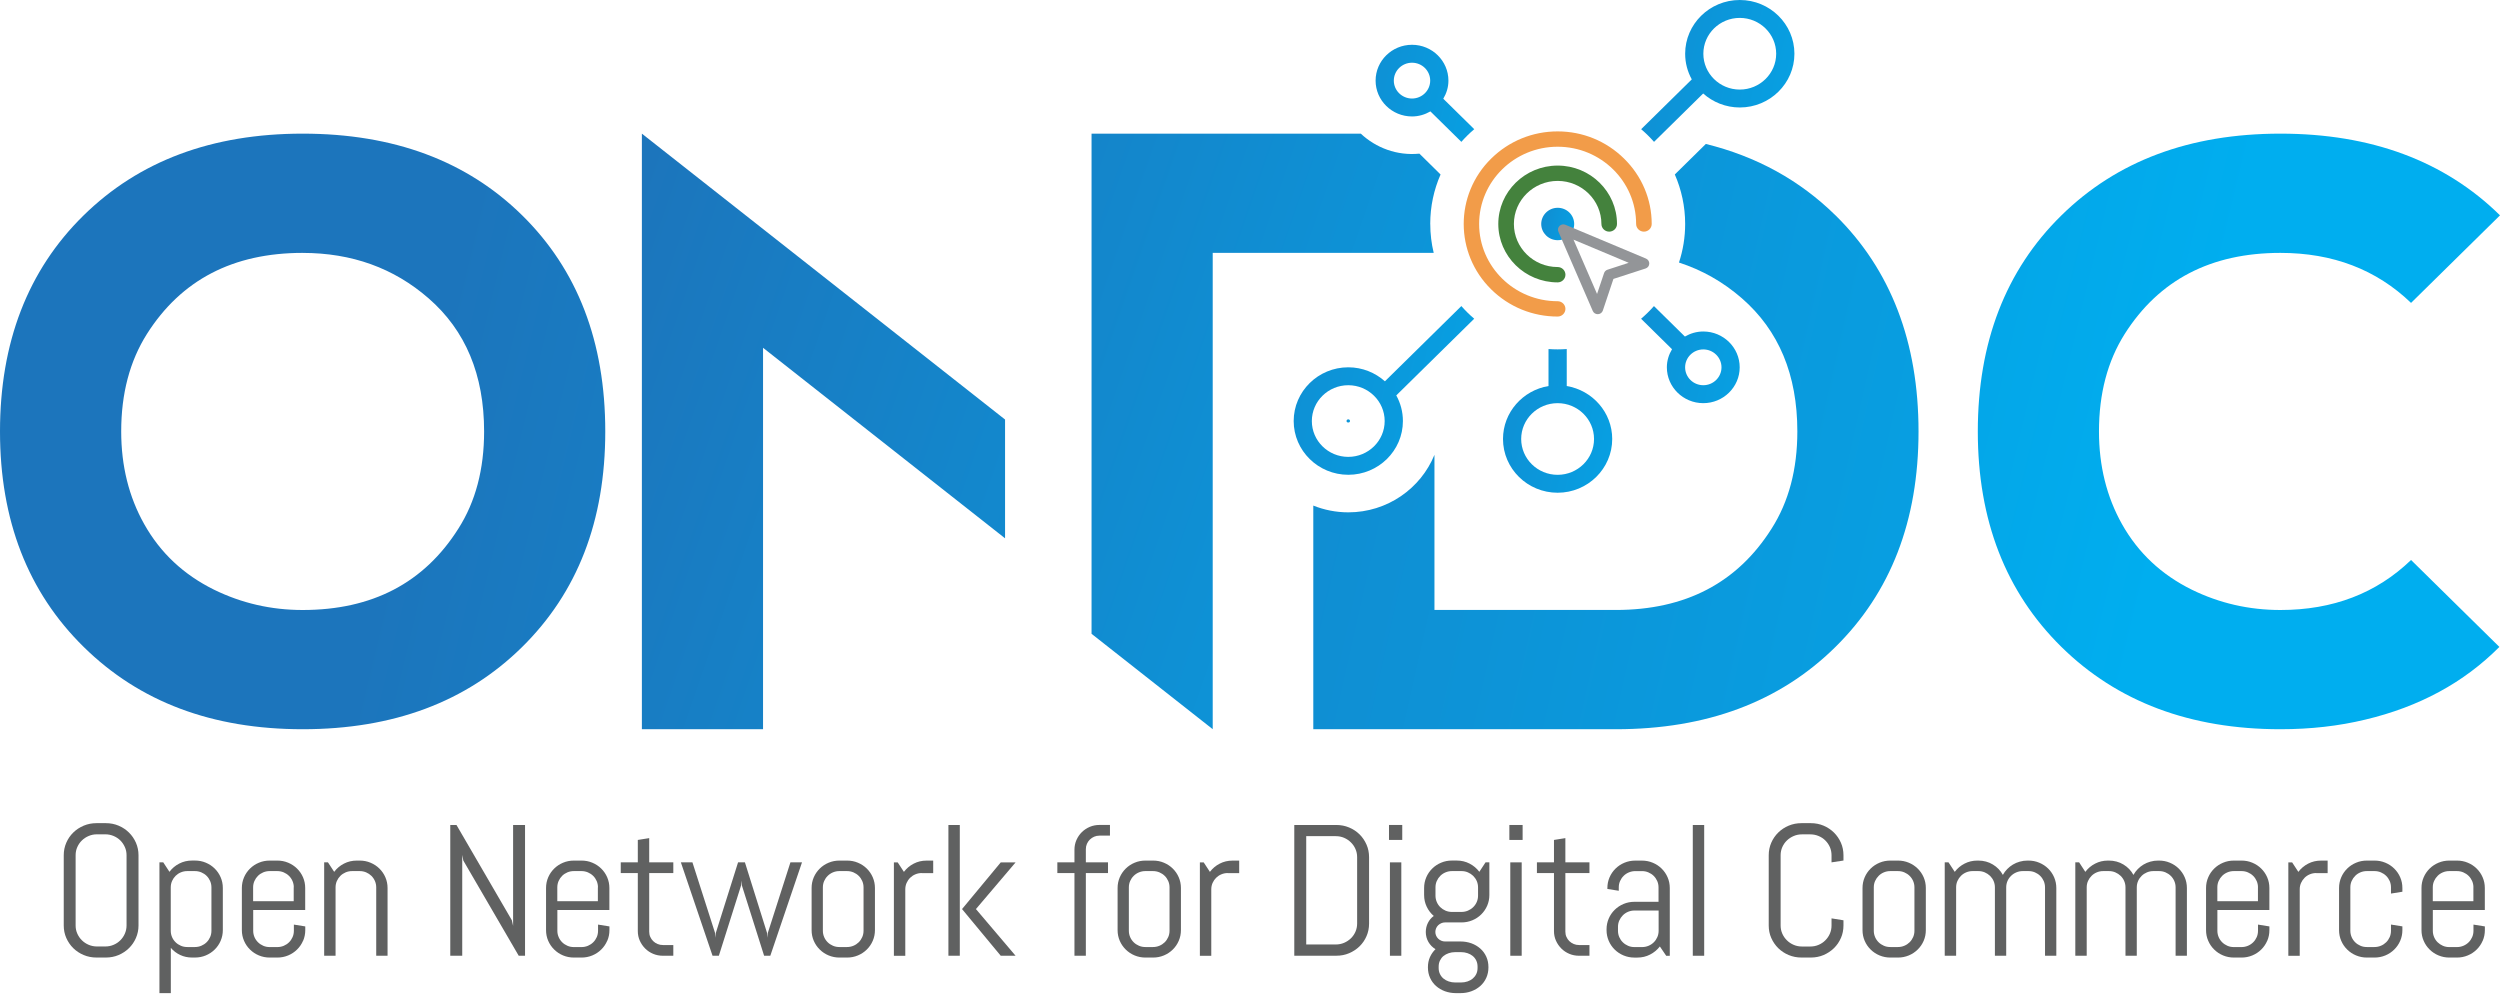 <svg width="129" height="52" viewBox="0 0 129 52" fill="none" xmlns="http://www.w3.org/2000/svg">
<path d="M7.015 48.398C6.927 48.599 6.808 48.775 6.654 48.925C6.502 49.075 6.323 49.193 6.119 49.28C5.916 49.366 5.696 49.409 5.464 49.409H4.977C4.745 49.409 4.525 49.366 4.32 49.28C4.114 49.195 3.936 49.075 3.781 48.925C3.629 48.775 3.509 48.599 3.42 48.398C3.332 48.198 3.289 47.982 3.289 47.754V44.13C3.289 43.902 3.333 43.686 3.42 43.486C3.507 43.285 3.627 43.109 3.781 42.959C3.934 42.809 4.114 42.691 4.32 42.604C4.525 42.518 4.745 42.475 4.977 42.475H5.464C5.696 42.475 5.916 42.518 6.119 42.604C6.323 42.691 6.502 42.809 6.654 42.959C6.806 43.109 6.927 43.285 7.015 43.486C7.102 43.686 7.147 43.902 7.147 44.13V47.754C7.147 47.982 7.102 48.198 7.015 48.398ZM6.53 44.13C6.53 43.98 6.502 43.839 6.443 43.709C6.385 43.578 6.307 43.465 6.21 43.367C6.11 43.269 5.995 43.193 5.862 43.137C5.73 43.081 5.588 43.051 5.434 43.051H5.003C4.851 43.051 4.708 43.079 4.575 43.137C4.442 43.193 4.327 43.269 4.226 43.367C4.125 43.465 4.047 43.578 3.989 43.709C3.93 43.839 3.902 43.979 3.902 44.13V47.754C3.902 47.904 3.93 48.045 3.989 48.175C4.047 48.306 4.125 48.419 4.226 48.519C4.327 48.618 4.442 48.695 4.575 48.752C4.708 48.808 4.849 48.838 5.003 48.838H5.434C5.586 48.838 5.73 48.81 5.862 48.752C5.995 48.697 6.11 48.618 6.21 48.519C6.309 48.419 6.387 48.306 6.443 48.175C6.5 48.045 6.53 47.905 6.53 47.754V44.13Z" fill="#606161"/>
<path d="M11.386 48.545C11.312 48.717 11.209 48.867 11.078 48.996C10.947 49.125 10.795 49.226 10.619 49.3C10.444 49.373 10.258 49.409 10.06 49.409H9.911C9.691 49.409 9.488 49.366 9.298 49.277C9.109 49.188 8.949 49.066 8.815 48.911V51.245H8.227V44.496H8.423L8.744 44.986C8.878 44.806 9.045 44.665 9.248 44.561C9.45 44.456 9.672 44.404 9.911 44.404H10.06C10.258 44.404 10.444 44.44 10.619 44.514C10.795 44.587 10.947 44.688 11.078 44.817C11.209 44.946 11.312 45.096 11.386 45.268C11.461 45.441 11.498 45.624 11.498 45.819V47.992C11.498 48.188 11.461 48.37 11.386 48.543V48.545ZM10.91 45.788C10.91 45.671 10.887 45.563 10.842 45.46C10.798 45.359 10.738 45.27 10.66 45.193C10.584 45.118 10.494 45.059 10.389 45.014C10.285 44.97 10.175 44.948 10.056 44.948H9.665C9.546 44.948 9.436 44.97 9.332 45.014C9.227 45.057 9.139 45.117 9.061 45.193C8.985 45.268 8.924 45.357 8.878 45.46C8.834 45.561 8.811 45.671 8.811 45.788V48.027C8.811 48.144 8.834 48.252 8.878 48.355C8.923 48.458 8.983 48.545 9.061 48.621C9.137 48.696 9.227 48.756 9.332 48.801C9.436 48.846 9.546 48.867 9.665 48.867H10.056C10.175 48.867 10.285 48.845 10.389 48.801C10.492 48.757 10.582 48.698 10.66 48.621C10.738 48.545 10.796 48.458 10.842 48.355C10.887 48.254 10.91 48.144 10.91 48.027V45.788Z" fill="#606161"/>
<path d="M15.637 48.545C15.562 48.718 15.46 48.867 15.328 48.996C15.197 49.125 15.045 49.227 14.87 49.3C14.694 49.373 14.508 49.41 14.31 49.41H13.919C13.72 49.41 13.534 49.373 13.359 49.3C13.184 49.227 13.031 49.125 12.9 48.996C12.769 48.867 12.666 48.718 12.592 48.545C12.518 48.373 12.48 48.19 12.48 47.994V45.821C12.48 45.626 12.518 45.443 12.592 45.27C12.666 45.098 12.769 44.948 12.9 44.819C13.031 44.69 13.184 44.589 13.359 44.516C13.534 44.442 13.72 44.406 13.919 44.406H14.31C14.508 44.406 14.694 44.442 14.87 44.516C15.045 44.589 15.197 44.69 15.328 44.819C15.46 44.948 15.562 45.098 15.637 45.27C15.711 45.443 15.748 45.626 15.748 45.821V46.956H13.065V48.029C13.065 48.146 13.088 48.254 13.132 48.357C13.177 48.46 13.237 48.547 13.315 48.623C13.391 48.698 13.481 48.758 13.586 48.803C13.69 48.848 13.8 48.869 13.919 48.869H14.31C14.429 48.869 14.539 48.846 14.643 48.803C14.746 48.759 14.836 48.7 14.914 48.623C14.992 48.547 15.05 48.46 15.096 48.357C15.141 48.256 15.164 48.146 15.164 48.029V47.709L15.752 47.803V47.996C15.752 48.191 15.714 48.374 15.64 48.547L15.637 48.545ZM15.16 45.788C15.16 45.671 15.137 45.563 15.093 45.46C15.049 45.359 14.988 45.27 14.91 45.194C14.834 45.119 14.744 45.059 14.639 45.014C14.535 44.97 14.425 44.948 14.306 44.948H13.915C13.796 44.948 13.687 44.97 13.582 45.014C13.478 45.058 13.389 45.117 13.311 45.194C13.235 45.269 13.175 45.357 13.129 45.46C13.084 45.561 13.061 45.671 13.061 45.788V46.502H15.155V45.788H15.16Z" fill="#606161"/>
<path d="M19.413 49.317V45.788C19.413 45.671 19.39 45.563 19.346 45.46C19.302 45.359 19.241 45.27 19.164 45.194C19.087 45.119 18.997 45.059 18.893 45.014C18.788 44.97 18.678 44.948 18.56 44.948H18.168C18.05 44.948 17.94 44.97 17.835 45.014C17.731 45.058 17.642 45.117 17.564 45.194C17.488 45.269 17.428 45.357 17.382 45.46C17.338 45.561 17.315 45.671 17.315 45.788V49.317H16.727V44.498H16.923L17.244 44.988C17.378 44.808 17.545 44.667 17.748 44.563C17.95 44.458 18.172 44.406 18.411 44.406H18.56C18.758 44.406 18.944 44.442 19.119 44.516C19.295 44.589 19.447 44.69 19.578 44.819C19.709 44.948 19.812 45.098 19.886 45.27C19.961 45.443 19.998 45.626 19.998 45.821V49.317H19.41H19.413Z" fill="#606161"/>
<path d="M26.766 49.317L23.907 44.404L23.851 44.113V49.317H23.234V42.57H23.555L26.413 47.487L26.476 47.774V42.57H27.092V49.317H26.766Z" fill="#606161"/>
<path d="M31.332 48.545C31.258 48.718 31.155 48.867 31.024 48.996C30.893 49.125 30.74 49.227 30.565 49.3C30.39 49.373 30.204 49.41 30.005 49.41H29.614C29.416 49.41 29.23 49.373 29.054 49.3C28.879 49.227 28.727 49.125 28.596 48.996C28.465 48.867 28.362 48.718 28.287 48.545C28.213 48.373 28.176 48.19 28.176 47.994V45.821C28.176 45.626 28.213 45.443 28.287 45.27C28.362 45.098 28.465 44.948 28.596 44.819C28.727 44.69 28.879 44.589 29.054 44.516C29.23 44.442 29.416 44.406 29.614 44.406H30.005C30.204 44.406 30.39 44.442 30.565 44.516C30.74 44.589 30.893 44.69 31.024 44.819C31.155 44.948 31.258 45.098 31.332 45.27C31.406 45.443 31.444 45.626 31.444 45.821V46.956H28.76V48.029C28.76 48.146 28.783 48.254 28.828 48.357C28.872 48.46 28.932 48.547 29.01 48.623C29.086 48.698 29.177 48.758 29.281 48.803C29.385 48.848 29.495 48.869 29.614 48.869H30.005C30.124 48.869 30.234 48.846 30.338 48.803C30.441 48.759 30.531 48.7 30.609 48.623C30.687 48.547 30.746 48.46 30.792 48.357C30.836 48.256 30.859 48.146 30.859 48.029V47.709L31.447 47.803V47.996C31.447 48.191 31.41 48.374 31.335 48.547L31.332 48.545ZM30.855 45.788C30.855 45.671 30.832 45.563 30.788 45.46C30.744 45.359 30.684 45.27 30.606 45.194C30.53 45.119 30.439 45.059 30.335 45.014C30.23 44.97 30.12 44.948 30.002 44.948H29.61C29.492 44.948 29.382 44.97 29.277 45.014C29.173 45.058 29.084 45.117 29.006 45.194C28.93 45.269 28.87 45.357 28.824 45.46C28.78 45.561 28.757 45.671 28.757 45.788V46.502H30.85V45.788H30.855Z" fill="#606161"/>
<path d="M34.208 49.317C34.029 49.317 33.861 49.284 33.703 49.218C33.545 49.151 33.409 49.061 33.292 48.944C33.175 48.827 33.083 48.693 33.014 48.54C32.945 48.386 32.911 48.221 32.911 48.046V45.049H32.031V44.498H32.911V43.341L33.499 43.247V44.498H34.743V45.049H33.499V48.074C33.499 48.172 33.517 48.263 33.554 48.344C33.592 48.428 33.641 48.501 33.705 48.562C33.769 48.625 33.843 48.674 33.93 48.71C34.017 48.747 34.109 48.764 34.208 48.764H34.743V49.315H34.208V49.317Z" fill="#606161"/>
<path d="M39.748 49.317H39.428L38.28 45.685L38.261 45.436L38.241 45.685L37.093 49.317H36.767L35.133 44.498H35.73L36.897 48.141L36.916 48.39L36.936 48.141L38.084 44.498H38.438L39.58 48.141L39.599 48.39L39.619 48.141L40.786 44.498H41.383L39.748 49.317Z" fill="#606161"/>
<path d="M45.035 48.545C44.961 48.718 44.858 48.867 44.727 48.996C44.596 49.125 44.444 49.227 44.268 49.3C44.093 49.373 43.907 49.41 43.709 49.41H43.317C43.119 49.41 42.933 49.373 42.757 49.3C42.582 49.227 42.43 49.125 42.299 48.996C42.168 48.867 42.065 48.718 41.99 48.545C41.916 48.373 41.879 48.19 41.879 47.994V45.821C41.879 45.626 41.916 45.443 41.99 45.27C42.065 45.098 42.168 44.948 42.299 44.819C42.43 44.69 42.582 44.589 42.757 44.516C42.933 44.442 43.119 44.406 43.317 44.406H43.709C43.907 44.406 44.093 44.442 44.268 44.516C44.444 44.589 44.596 44.69 44.727 44.819C44.858 44.948 44.961 45.098 45.035 45.27C45.109 45.443 45.147 45.626 45.147 45.821V47.994C45.147 48.19 45.109 48.373 45.035 48.545ZM44.559 45.788C44.559 45.671 44.536 45.563 44.491 45.46C44.447 45.359 44.387 45.27 44.309 45.194C44.233 45.119 44.142 45.059 44.038 45.014C43.933 44.97 43.824 44.948 43.705 44.948H43.313C43.195 44.948 43.085 44.97 42.98 45.014C42.876 45.058 42.788 45.117 42.71 45.194C42.633 45.269 42.573 45.357 42.527 45.46C42.483 45.561 42.46 45.671 42.46 45.788V48.027C42.46 48.144 42.483 48.252 42.527 48.355C42.571 48.458 42.632 48.545 42.71 48.622C42.786 48.697 42.876 48.756 42.98 48.801C43.085 48.846 43.195 48.867 43.313 48.867H43.705C43.824 48.867 43.933 48.845 44.038 48.801C44.141 48.758 44.231 48.698 44.309 48.622C44.387 48.545 44.445 48.458 44.491 48.355C44.536 48.254 44.559 48.144 44.559 48.027V45.788Z" fill="#606161"/>
<path d="M47.567 45.049C47.448 45.049 47.338 45.071 47.234 45.115C47.129 45.158 47.041 45.218 46.963 45.294C46.886 45.369 46.826 45.458 46.78 45.561C46.736 45.662 46.713 45.772 46.713 45.889V49.319H46.125V44.5H46.322L46.642 44.989C46.777 44.81 46.943 44.669 47.147 44.564C47.349 44.459 47.57 44.407 47.809 44.407H48.153V45.052H47.565L47.567 45.049Z" fill="#606161"/>
<path d="M48.938 49.317V42.57H49.526V49.317H48.938ZM51.638 49.317L49.641 46.908L51.638 44.5H52.404L50.358 46.908L52.404 49.317H51.638Z" fill="#606161"/>
<path d="M56.733 43.119C56.634 43.119 56.542 43.137 56.459 43.173C56.374 43.21 56.3 43.259 56.236 43.322C56.172 43.384 56.123 43.458 56.085 43.543C56.048 43.628 56.03 43.719 56.03 43.816V44.498H57.173V45.049H56.03V49.317H55.442V45.049H54.559V44.498H55.442V43.844C55.442 43.668 55.476 43.503 55.543 43.348C55.611 43.193 55.703 43.057 55.821 42.94C55.94 42.823 56.076 42.733 56.232 42.666C56.388 42.6 56.556 42.567 56.733 42.567H57.274V43.118H56.733V43.119Z" fill="#606161"/>
<path d="M60.824 48.545C60.75 48.718 60.647 48.867 60.516 48.996C60.385 49.125 60.233 49.227 60.057 49.3C59.882 49.373 59.696 49.41 59.498 49.41H59.106C58.908 49.41 58.722 49.373 58.546 49.3C58.371 49.227 58.219 49.125 58.088 48.996C57.957 48.867 57.854 48.718 57.779 48.545C57.705 48.373 57.668 48.19 57.668 47.994V45.821C57.668 45.626 57.705 45.443 57.779 45.27C57.854 45.098 57.957 44.948 58.088 44.819C58.219 44.69 58.371 44.589 58.546 44.516C58.722 44.442 58.908 44.406 59.106 44.406H59.498C59.696 44.406 59.882 44.442 60.057 44.516C60.233 44.589 60.385 44.69 60.516 44.819C60.647 44.948 60.75 45.098 60.824 45.27C60.898 45.443 60.936 45.626 60.936 45.821V47.994C60.936 48.19 60.898 48.373 60.824 48.545ZM60.348 45.788C60.348 45.671 60.325 45.563 60.28 45.46C60.236 45.359 60.176 45.27 60.098 45.194C60.022 45.119 59.931 45.059 59.827 45.014C59.722 44.97 59.613 44.948 59.494 44.948H59.103C58.984 44.948 58.874 44.97 58.77 45.014C58.665 45.058 58.577 45.117 58.499 45.194C58.422 45.269 58.362 45.357 58.316 45.46C58.272 45.561 58.249 45.671 58.249 45.788V48.027C58.249 48.144 58.272 48.252 58.316 48.355C58.361 48.458 58.421 48.545 58.499 48.622C58.575 48.697 58.665 48.756 58.77 48.801C58.874 48.846 58.984 48.867 59.103 48.867H59.494C59.613 48.867 59.722 48.845 59.827 48.801C59.93 48.758 60.02 48.698 60.098 48.622C60.176 48.545 60.234 48.458 60.28 48.355C60.325 48.254 60.348 48.144 60.348 48.027V45.788Z" fill="#606161"/>
<path d="M63.356 45.049C63.237 45.049 63.127 45.071 63.023 45.115C62.918 45.158 62.83 45.218 62.752 45.294C62.676 45.369 62.615 45.458 62.569 45.561C62.525 45.662 62.502 45.772 62.502 45.889V49.319H61.914V44.5H62.111L62.431 44.989C62.566 44.81 62.732 44.669 62.936 44.564C63.138 44.459 63.359 44.407 63.598 44.407H63.942V45.052H63.354L63.356 45.049Z" fill="#606161"/>
<path d="M70.513 48.304C70.427 48.505 70.306 48.681 70.152 48.831C69.998 48.981 69.819 49.099 69.614 49.186C69.408 49.274 69.189 49.315 68.957 49.315H66.785V42.569H68.957C69.189 42.569 69.408 42.612 69.614 42.698C69.819 42.783 69.998 42.902 70.152 43.053C70.304 43.203 70.425 43.381 70.513 43.583C70.602 43.785 70.644 44.002 70.644 44.23V47.66C70.644 47.888 70.6 48.104 70.513 48.304ZM70.028 44.23C70.028 44.08 70 43.939 69.941 43.808C69.885 43.677 69.805 43.564 69.704 43.465C69.603 43.365 69.488 43.289 69.355 43.231C69.222 43.174 69.081 43.146 68.926 43.146H67.401V48.735H68.926C69.079 48.735 69.222 48.707 69.355 48.65C69.488 48.592 69.603 48.517 69.704 48.42C69.805 48.322 69.883 48.209 69.941 48.078C69.998 47.947 70.028 47.808 70.028 47.656V44.226V44.23Z" fill="#606161"/>
<path d="M71.672 43.34V42.568H72.356V43.34H71.672ZM71.72 49.317V44.498H72.308V49.317H71.72Z" fill="#606161"/>
<path d="M76.69 50.46C76.616 50.624 76.513 50.763 76.382 50.879C76.251 50.993 76.099 51.084 75.923 51.149C75.748 51.213 75.562 51.245 75.364 51.245H75.119C74.921 51.245 74.735 51.211 74.559 51.149C74.384 51.084 74.232 50.993 74.101 50.879C73.97 50.763 73.867 50.622 73.793 50.46C73.718 50.296 73.681 50.119 73.681 49.923V49.904C73.681 49.716 73.716 49.544 73.785 49.387C73.856 49.23 73.952 49.094 74.072 48.977C73.92 48.886 73.798 48.763 73.707 48.608C73.617 48.452 73.571 48.28 73.571 48.092C73.571 47.923 73.608 47.764 73.681 47.619C73.754 47.475 73.855 47.354 73.982 47.264C73.83 47.131 73.707 46.974 73.619 46.788C73.53 46.603 73.484 46.401 73.484 46.181V45.819C73.484 45.624 73.522 45.441 73.596 45.268C73.67 45.096 73.773 44.946 73.904 44.817C74.035 44.688 74.188 44.587 74.363 44.514C74.538 44.44 74.724 44.404 74.922 44.404H75.167C75.406 44.404 75.627 44.456 75.829 44.561C76.031 44.665 76.2 44.808 76.334 44.986L76.655 44.496H76.851V46.181C76.851 46.377 76.814 46.56 76.74 46.732C76.665 46.905 76.562 47.055 76.431 47.184C76.3 47.313 76.148 47.414 75.973 47.487C75.797 47.56 75.612 47.597 75.413 47.597H74.561C74.494 47.597 74.43 47.611 74.37 47.637C74.31 47.663 74.257 47.7 74.21 47.743C74.165 47.787 74.129 47.839 74.103 47.9C74.078 47.961 74.064 48.024 74.064 48.09C74.064 48.156 74.076 48.219 74.103 48.278C74.127 48.337 74.165 48.39 74.21 48.435C74.257 48.48 74.31 48.515 74.37 48.541C74.43 48.568 74.494 48.58 74.561 48.58H75.365C75.564 48.58 75.75 48.613 75.925 48.675C76.1 48.74 76.253 48.831 76.384 48.946C76.515 49.061 76.618 49.202 76.692 49.364C76.766 49.528 76.803 49.706 76.803 49.901V49.92C76.803 50.115 76.766 50.293 76.692 50.457L76.69 50.46ZM76.267 45.788C76.267 45.671 76.244 45.563 76.2 45.46C76.155 45.359 76.093 45.27 76.015 45.193C75.937 45.118 75.847 45.059 75.743 45.014C75.638 44.968 75.528 44.948 75.41 44.948H74.922C74.804 44.948 74.694 44.97 74.59 45.014C74.485 45.057 74.397 45.117 74.32 45.193C74.244 45.27 74.184 45.357 74.138 45.46C74.092 45.563 74.071 45.671 74.071 45.788V46.216C74.071 46.333 74.094 46.441 74.138 46.544C74.182 46.647 74.242 46.734 74.32 46.811C74.398 46.887 74.487 46.945 74.59 46.99C74.692 47.034 74.804 47.056 74.922 47.056H75.41C75.528 47.056 75.638 47.034 75.743 46.99C75.845 46.947 75.937 46.887 76.015 46.811C76.093 46.736 76.155 46.647 76.2 46.544C76.244 46.443 76.267 46.333 76.267 46.216V45.788ZM76.242 49.876C76.242 49.76 76.219 49.657 76.175 49.563C76.13 49.47 76.07 49.392 75.992 49.329C75.916 49.266 75.826 49.218 75.723 49.183C75.619 49.148 75.509 49.13 75.39 49.13H75.089C74.97 49.13 74.861 49.148 74.756 49.183C74.653 49.218 74.563 49.266 74.485 49.329C74.407 49.392 74.349 49.47 74.303 49.563C74.258 49.655 74.235 49.76 74.235 49.876V49.951C74.235 50.068 74.258 50.171 74.303 50.261C74.347 50.352 74.407 50.431 74.485 50.495C74.561 50.559 74.651 50.608 74.756 50.643C74.859 50.678 74.97 50.696 75.089 50.696H75.39C75.509 50.696 75.619 50.678 75.723 50.643C75.826 50.608 75.916 50.559 75.992 50.495C76.068 50.431 76.129 50.354 76.175 50.261C76.219 50.171 76.242 50.066 76.242 49.951V49.876Z" fill="#606161"/>
<path d="M77.883 43.341V42.569H78.567V43.341H77.883ZM77.931 49.317V44.498H78.519V49.317H77.931Z" fill="#606161"/>
<path d="M81.481 49.317C81.302 49.317 81.134 49.284 80.977 49.218C80.819 49.151 80.683 49.061 80.566 48.944C80.449 48.827 80.357 48.693 80.288 48.54C80.219 48.386 80.185 48.221 80.185 48.046V45.049H79.305V44.498H80.185V43.341L80.773 43.247V44.498H82.016V45.049H80.773V48.074C80.773 48.172 80.791 48.263 80.828 48.344C80.865 48.428 80.915 48.501 80.978 48.562C81.042 48.623 81.117 48.674 81.203 48.71C81.29 48.747 81.382 48.764 81.481 48.764H82.016V49.315H81.481V49.317Z" fill="#606161"/>
<path d="M85.975 49.317L85.649 48.837C85.514 49.01 85.348 49.15 85.146 49.254C84.946 49.359 84.724 49.411 84.485 49.411H84.336C84.138 49.411 83.952 49.374 83.777 49.301C83.601 49.228 83.449 49.127 83.318 48.998C83.187 48.869 83.084 48.719 83.01 48.547C82.936 48.374 82.898 48.191 82.898 47.996V47.949C82.898 47.754 82.936 47.571 83.01 47.398C83.084 47.225 83.187 47.075 83.318 46.947C83.449 46.818 83.601 46.717 83.777 46.643C83.952 46.57 84.138 46.533 84.336 46.533H85.58V45.789C85.58 45.672 85.557 45.565 85.513 45.462C85.468 45.361 85.408 45.272 85.33 45.195C85.254 45.12 85.164 45.061 85.059 45.016C84.955 44.97 84.845 44.949 84.726 44.949H84.382C84.264 44.949 84.154 44.972 84.049 45.016C83.945 45.059 83.856 45.118 83.779 45.195C83.702 45.27 83.642 45.359 83.596 45.462C83.55 45.565 83.529 45.672 83.529 45.789V45.964L82.941 45.87V45.822C82.941 45.627 82.978 45.444 83.052 45.272C83.127 45.099 83.23 44.949 83.361 44.82C83.492 44.691 83.644 44.59 83.819 44.517C83.995 44.444 84.181 44.407 84.379 44.407H84.722C84.921 44.407 85.107 44.444 85.282 44.517C85.458 44.59 85.61 44.691 85.741 44.82C85.872 44.949 85.975 45.099 86.049 45.272C86.124 45.444 86.161 45.627 86.161 45.822V49.319H85.964L85.975 49.317ZM85.583 46.983H84.34C84.221 46.983 84.112 47.006 84.007 47.049C83.903 47.093 83.814 47.154 83.738 47.231C83.662 47.307 83.601 47.396 83.555 47.499C83.509 47.602 83.488 47.71 83.488 47.827V48.029C83.488 48.146 83.511 48.254 83.555 48.356C83.6 48.459 83.66 48.547 83.738 48.623C83.814 48.698 83.904 48.757 84.007 48.803C84.11 48.848 84.221 48.869 84.34 48.869H84.731C84.85 48.869 84.96 48.846 85.064 48.803C85.169 48.759 85.257 48.7 85.335 48.623C85.413 48.547 85.472 48.459 85.518 48.356C85.562 48.255 85.585 48.146 85.585 48.029V46.985L85.583 46.983Z" fill="#606161"/>
<path d="M87.348 49.317V42.57H87.936V49.317H87.348Z" fill="#606161"/>
<path d="M94.992 48.398C94.905 48.599 94.785 48.775 94.631 48.925C94.477 49.075 94.299 49.193 94.096 49.28C93.892 49.366 93.674 49.409 93.441 49.409H92.954C92.722 49.409 92.502 49.366 92.296 49.28C92.091 49.195 91.912 49.075 91.758 48.925C91.606 48.775 91.485 48.599 91.397 48.398C91.308 48.198 91.266 47.982 91.266 47.754V44.13C91.266 43.902 91.31 43.686 91.397 43.486C91.484 43.285 91.606 43.109 91.758 42.959C91.91 42.809 92.091 42.691 92.296 42.604C92.502 42.518 92.722 42.475 92.954 42.475H93.441C93.673 42.475 93.892 42.518 94.096 42.604C94.299 42.691 94.478 42.809 94.631 42.959C94.783 43.109 94.903 43.285 94.992 43.486C95.079 43.686 95.123 43.902 95.123 44.13V44.404L94.507 44.498V44.132C94.507 43.982 94.478 43.841 94.422 43.71C94.365 43.58 94.285 43.466 94.188 43.369C94.091 43.271 93.974 43.194 93.841 43.139C93.708 43.083 93.566 43.053 93.412 43.053H92.982C92.829 43.053 92.686 43.081 92.553 43.139C92.42 43.196 92.305 43.271 92.204 43.369C92.103 43.466 92.025 43.58 91.967 43.71C91.909 43.841 91.88 43.98 91.88 44.132V47.755C91.88 47.905 91.909 48.047 91.967 48.177C92.025 48.308 92.103 48.421 92.204 48.52C92.305 48.62 92.42 48.697 92.553 48.754C92.686 48.812 92.828 48.84 92.982 48.84H93.412C93.564 48.84 93.708 48.812 93.841 48.754C93.974 48.697 94.089 48.62 94.188 48.52C94.287 48.421 94.365 48.308 94.422 48.177C94.478 48.047 94.507 47.907 94.507 47.755V47.388L95.123 47.487V47.755C95.123 47.984 95.079 48.2 94.992 48.4V48.398Z" fill="#606161"/>
<path d="M99.262 48.545C99.187 48.718 99.085 48.867 98.953 48.996C98.822 49.125 98.67 49.227 98.495 49.3C98.319 49.373 98.133 49.41 97.935 49.41H97.544C97.345 49.41 97.159 49.373 96.984 49.3C96.809 49.227 96.656 49.125 96.525 48.996C96.394 48.867 96.291 48.718 96.217 48.545C96.143 48.373 96.106 48.19 96.106 47.994V45.821C96.106 45.626 96.143 45.443 96.217 45.27C96.291 45.098 96.394 44.948 96.525 44.819C96.656 44.69 96.809 44.589 96.984 44.516C97.159 44.442 97.345 44.406 97.544 44.406H97.935C98.133 44.406 98.319 44.442 98.495 44.516C98.67 44.589 98.822 44.69 98.953 44.819C99.085 44.948 99.187 45.098 99.262 45.27C99.336 45.443 99.373 45.626 99.373 45.821V47.994C99.373 48.19 99.336 48.373 99.262 48.545ZM98.785 45.788C98.785 45.671 98.762 45.563 98.718 45.46C98.674 45.359 98.613 45.27 98.535 45.194C98.459 45.119 98.369 45.059 98.264 45.014C98.16 44.969 98.05 44.948 97.931 44.948H97.54C97.421 44.948 97.312 44.97 97.207 45.014C97.103 45.058 97.014 45.117 96.938 45.194C96.862 45.27 96.802 45.357 96.755 45.46C96.709 45.563 96.688 45.671 96.688 45.788V48.027C96.688 48.144 96.711 48.252 96.755 48.355C96.8 48.458 96.86 48.545 96.938 48.622C97.014 48.697 97.104 48.756 97.207 48.801C97.31 48.846 97.421 48.867 97.54 48.867H97.931C98.05 48.867 98.16 48.845 98.264 48.801C98.369 48.758 98.457 48.698 98.535 48.622C98.613 48.545 98.672 48.458 98.718 48.355C98.762 48.254 98.785 48.144 98.785 48.027V45.788Z" fill="#606161"/>
<path d="M105.523 49.317V45.788C105.523 45.671 105.5 45.563 105.456 45.46C105.411 45.359 105.351 45.27 105.273 45.194C105.197 45.119 105.107 45.059 105.002 45.014C104.898 44.969 104.788 44.948 104.669 44.948H104.377C104.258 44.948 104.148 44.97 104.044 45.014C103.939 45.058 103.849 45.117 103.771 45.194C103.693 45.269 103.631 45.357 103.587 45.46C103.543 45.561 103.52 45.671 103.52 45.788V49.317H102.937V45.788C102.937 45.671 102.914 45.563 102.87 45.46C102.825 45.357 102.763 45.27 102.686 45.194C102.608 45.119 102.517 45.059 102.413 45.014C102.308 44.969 102.198 44.948 102.08 44.948H101.788C101.669 44.948 101.559 44.97 101.455 45.014C101.35 45.058 101.262 45.117 101.185 45.194C101.109 45.27 101.049 45.357 101.003 45.46C100.957 45.563 100.936 45.671 100.936 45.788V49.317H100.348V44.498H100.544L100.865 44.988C100.999 44.808 101.168 44.667 101.37 44.563C101.571 44.458 101.793 44.406 102.032 44.406H102.08C102.358 44.406 102.608 44.474 102.831 44.608C103.054 44.742 103.226 44.922 103.348 45.145C103.408 45.035 103.483 44.934 103.573 44.843C103.661 44.753 103.761 44.674 103.869 44.61C103.977 44.545 104.095 44.495 104.223 44.46C104.35 44.423 104.483 44.406 104.62 44.406H104.667C104.866 44.406 105.052 44.442 105.227 44.516C105.402 44.589 105.555 44.69 105.686 44.819C105.817 44.948 105.92 45.098 105.994 45.27C106.068 45.443 106.106 45.626 106.106 45.821V49.317H105.518H105.523Z" fill="#606161"/>
<path d="M112.261 49.317V45.788C112.261 45.671 112.238 45.563 112.194 45.46C112.15 45.359 112.089 45.27 112.011 45.194C111.935 45.119 111.845 45.059 111.74 45.014C111.636 44.969 111.526 44.948 111.407 44.948H111.115C110.997 44.948 110.887 44.97 110.782 45.014C110.678 45.058 110.587 45.117 110.509 45.194C110.432 45.269 110.37 45.357 110.325 45.46C110.281 45.561 110.258 45.671 110.258 45.788V49.317H109.675V45.788C109.675 45.671 109.652 45.563 109.608 45.46C109.564 45.357 109.502 45.27 109.424 45.194C109.346 45.119 109.256 45.059 109.151 45.014C109.047 44.969 108.937 44.948 108.818 44.948H108.526C108.407 44.948 108.297 44.97 108.193 45.014C108.088 45.058 108 45.117 107.924 45.194C107.848 45.27 107.787 45.357 107.741 45.46C107.695 45.563 107.674 45.671 107.674 45.788V49.317H107.086V44.498H107.283L107.603 44.988C107.738 44.808 107.906 44.667 108.108 44.563C108.31 44.458 108.531 44.406 108.77 44.406H108.818C109.096 44.406 109.346 44.474 109.569 44.608C109.792 44.742 109.964 44.922 110.086 45.145C110.146 45.035 110.221 44.934 110.311 44.843C110.4 44.753 110.499 44.674 110.607 44.61C110.715 44.545 110.834 44.495 110.961 44.46C111.089 44.423 111.221 44.406 111.358 44.406H111.406C111.604 44.406 111.79 44.442 111.965 44.516C112.141 44.589 112.293 44.69 112.424 44.819C112.555 44.948 112.658 45.098 112.732 45.27C112.807 45.443 112.844 45.626 112.844 45.821V49.317H112.256H112.261Z" fill="#606161"/>
<path d="M116.988 48.545C116.914 48.718 116.811 48.867 116.68 48.996C116.549 49.125 116.397 49.227 116.221 49.3C116.046 49.373 115.86 49.41 115.662 49.41H115.27C115.072 49.41 114.886 49.373 114.711 49.3C114.535 49.227 114.383 49.125 114.252 48.996C114.121 48.867 114.018 48.718 113.944 48.545C113.869 48.373 113.832 48.19 113.832 47.994V45.821C113.832 45.626 113.869 45.443 113.944 45.27C114.018 45.098 114.121 44.948 114.252 44.819C114.383 44.69 114.535 44.589 114.711 44.516C114.886 44.442 115.072 44.406 115.27 44.406H115.662C115.86 44.406 116.046 44.442 116.221 44.516C116.397 44.589 116.549 44.69 116.68 44.819C116.811 44.948 116.914 45.098 116.988 45.27C117.063 45.443 117.1 45.626 117.1 45.821V46.956H114.417V48.029C114.417 48.146 114.44 48.254 114.484 48.357C114.528 48.46 114.588 48.547 114.666 48.623C114.742 48.698 114.833 48.758 114.935 48.803C115.038 48.848 115.15 48.869 115.268 48.869H115.66C115.778 48.869 115.888 48.846 115.993 48.803C116.097 48.759 116.186 48.7 116.264 48.623C116.342 48.547 116.4 48.46 116.446 48.357C116.49 48.256 116.513 48.146 116.513 48.029V47.709L117.101 47.803V47.996C117.101 48.191 117.064 48.374 116.99 48.547L116.988 48.545ZM116.512 45.788C116.512 45.671 116.489 45.563 116.444 45.46C116.4 45.359 116.34 45.27 116.262 45.194C116.186 45.119 116.096 45.059 115.991 45.014C115.887 44.969 115.777 44.948 115.658 44.948H115.267C115.148 44.948 115.038 44.97 114.934 45.014C114.829 45.058 114.741 45.117 114.664 45.194C114.588 45.27 114.528 45.357 114.482 45.46C114.436 45.563 114.415 45.671 114.415 45.788V46.502H116.51V45.788H116.512Z" fill="#606161"/>
<path d="M119.518 45.049C119.399 45.049 119.29 45.071 119.185 45.115C119.081 45.158 118.992 45.218 118.916 45.294C118.84 45.371 118.779 45.458 118.733 45.561C118.687 45.664 118.666 45.772 118.666 45.889V49.319H118.078V44.5H118.275L118.595 44.989C118.73 44.81 118.898 44.669 119.1 44.564C119.302 44.459 119.523 44.407 119.762 44.407H120.106V45.052H119.518V45.049Z" fill="#606161"/>
<path d="M123.851 48.545C123.777 48.718 123.674 48.867 123.543 48.996C123.412 49.125 123.26 49.227 123.085 49.3C122.909 49.373 122.723 49.41 122.525 49.41H122.133C121.935 49.41 121.749 49.373 121.574 49.3C121.398 49.227 121.246 49.125 121.115 48.996C120.984 48.867 120.881 48.718 120.807 48.545C120.733 48.373 120.695 48.19 120.695 47.994V45.821C120.695 45.626 120.733 45.443 120.807 45.27C120.881 45.098 120.984 44.948 121.115 44.819C121.246 44.69 121.398 44.589 121.574 44.516C121.749 44.442 121.935 44.406 122.133 44.406H122.525C122.723 44.406 122.909 44.442 123.085 44.516C123.26 44.589 123.412 44.69 123.543 44.819C123.674 44.948 123.777 45.098 123.851 45.27C123.926 45.443 123.963 45.626 123.963 45.821V46.014L123.375 46.108V45.788C123.375 45.671 123.352 45.563 123.308 45.46C123.263 45.359 123.203 45.27 123.125 45.194C123.049 45.119 122.959 45.059 122.854 45.014C122.75 44.969 122.64 44.948 122.521 44.948H122.13C122.011 44.948 121.901 44.97 121.797 45.014C121.692 45.058 121.604 45.117 121.528 45.194C121.452 45.27 121.391 45.357 121.345 45.46C121.299 45.563 121.278 45.671 121.278 45.788V48.027C121.278 48.144 121.301 48.252 121.345 48.355C121.39 48.458 121.45 48.545 121.528 48.622C121.604 48.697 121.694 48.756 121.797 48.801C121.9 48.846 122.011 48.867 122.13 48.867H122.521C122.64 48.867 122.75 48.845 122.854 48.801C122.959 48.758 123.047 48.698 123.125 48.622C123.203 48.545 123.262 48.458 123.308 48.355C123.352 48.254 123.375 48.144 123.375 48.027V47.707L123.963 47.801V47.994C123.963 48.19 123.926 48.373 123.851 48.545Z" fill="#606161"/>
<path d="M128.105 48.545C128.031 48.718 127.928 48.867 127.797 48.996C127.666 49.125 127.514 49.227 127.338 49.3C127.163 49.373 126.977 49.41 126.779 49.41H126.387C126.189 49.41 126.003 49.373 125.828 49.3C125.652 49.227 125.5 49.125 125.369 48.996C125.238 48.867 125.135 48.718 125.061 48.545C124.986 48.373 124.949 48.19 124.949 47.994V45.821C124.949 45.626 124.986 45.443 125.061 45.27C125.135 45.098 125.238 44.948 125.369 44.819C125.5 44.69 125.652 44.589 125.828 44.516C126.003 44.442 126.189 44.406 126.387 44.406H126.779C126.977 44.406 127.163 44.442 127.338 44.516C127.514 44.589 127.666 44.69 127.797 44.819C127.928 44.948 128.031 45.098 128.105 45.27C128.18 45.443 128.217 45.626 128.217 45.821V46.956H125.534V48.029C125.534 48.146 125.557 48.254 125.601 48.357C125.645 48.46 125.705 48.547 125.783 48.623C125.86 48.698 125.95 48.758 126.053 48.803C126.155 48.848 126.267 48.869 126.386 48.869H126.777C126.896 48.869 127.005 48.846 127.11 48.803C127.214 48.759 127.303 48.7 127.381 48.623C127.459 48.547 127.517 48.46 127.563 48.357C127.608 48.256 127.631 48.146 127.631 48.029V47.709L128.219 47.803V47.996C128.219 48.191 128.181 48.374 128.107 48.547L128.105 48.545ZM127.629 45.788C127.629 45.671 127.606 45.563 127.562 45.46C127.517 45.359 127.457 45.27 127.379 45.194C127.303 45.119 127.213 45.059 127.108 45.014C127.004 44.969 126.894 44.948 126.775 44.948H126.384C126.265 44.948 126.155 44.97 126.051 45.014C125.946 45.058 125.858 45.117 125.782 45.194C125.705 45.27 125.645 45.357 125.599 45.46C125.553 45.563 125.532 45.671 125.532 45.788V46.502H127.627V45.788H127.629Z" fill="#606161"/>
<path d="M15.616 6.896C20.313 6.896 24.089 8.301 26.945 11.112C29.802 13.924 31.232 17.639 31.232 22.261C31.232 26.883 29.797 30.575 26.931 33.396C24.064 36.218 20.291 37.628 15.618 37.628C10.944 37.628 7.194 36.213 4.318 33.381C1.438 30.55 0 26.843 0 22.261C0 17.68 1.433 13.948 4.3 11.128C7.168 8.306 10.94 6.896 15.616 6.896ZM15.616 13.049C12.026 13.049 9.348 14.443 7.58 17.235C6.695 18.636 6.254 20.311 6.254 22.261C6.254 24.043 6.65 25.639 7.444 27.049C8.276 28.53 9.477 29.654 11.043 30.427C12.467 31.125 13.99 31.476 15.618 31.476C19.206 31.476 21.886 30.076 23.653 27.276C24.539 25.885 24.98 24.215 24.98 22.263C24.98 19.342 24.025 17.052 22.112 15.391C20.322 13.831 18.157 13.05 15.616 13.05V13.049Z" fill="url(#paint0_linear_63_260)"/>
<path d="M124.41 28.895L128.968 33.381C127.139 35.221 124.831 36.472 122.045 37.133C120.683 37.462 119.224 37.628 117.669 37.628C113.013 37.628 109.247 36.213 106.369 33.381C103.493 30.55 102.055 26.843 102.055 22.261C102.055 17.68 103.488 13.948 106.355 11.128C109.221 8.306 112.993 6.896 117.669 6.896C122.344 6.896 126.143 8.301 129 11.112L124.41 15.63C122.621 13.908 120.373 13.049 117.669 13.049C114.08 13.049 111.403 14.443 109.633 17.235C108.749 18.636 108.307 20.311 108.307 22.261C108.307 24.043 108.705 25.639 109.497 27.049C110.331 28.53 111.53 29.654 113.096 30.427C114.52 31.125 116.045 31.476 117.671 31.476C120.375 31.476 122.623 30.617 124.411 28.895H124.41Z" fill="url(#paint1_linear_63_260)"/>
<path d="M80.377 12.394C80.847 12.394 81.228 12.019 81.228 11.557C81.228 11.095 80.847 10.722 80.377 10.722C79.908 10.722 79.527 11.097 79.527 11.557C79.527 12.017 79.908 12.394 80.377 12.394Z" fill="url(#paint2_linear_63_260)"/>
<path d="M69.481 21.727C69.481 21.826 69.659 21.828 69.661 21.727C69.661 21.676 69.622 21.638 69.571 21.638C69.519 21.638 69.481 21.676 69.481 21.727Z" fill="url(#paint3_linear_63_260)"/>
<path d="M94.711 11.112C92.864 9.296 90.632 8.071 88.02 7.428L86.421 9.003C86.763 9.788 86.954 10.65 86.954 11.556C86.954 12.25 86.842 12.919 86.635 13.547C87.825 13.934 88.907 14.544 89.878 15.389C91.789 17.05 92.743 19.34 92.743 22.261C92.743 24.213 92.302 25.883 91.417 27.273C89.649 30.074 86.972 31.474 83.381 31.474H74.018V23.469C73.311 25.206 71.586 26.437 69.572 26.437C68.933 26.437 68.323 26.311 67.766 26.088V37.628H83.381C88.057 37.628 91.83 36.218 94.695 33.396C97.564 30.574 98.996 26.864 98.996 22.261C98.996 17.658 97.568 13.923 94.713 11.112H94.711Z" fill="url(#paint4_linear_63_260)"/>
<path d="M84.934 13.343L80.777 11.599C80.549 11.503 80.315 11.731 80.414 11.956L82.187 16.046C82.231 16.149 82.336 16.217 82.454 16.212C82.57 16.207 82.67 16.134 82.706 16.026L83.253 14.392L84.913 13.854C85.022 13.819 85.099 13.72 85.102 13.606C85.108 13.493 85.04 13.389 84.934 13.343ZM82.947 13.917C82.864 13.944 82.798 14.007 82.77 14.091L82.408 15.168L81.193 12.366L84.041 13.561L82.947 13.917Z" fill="#939598"/>
<path d="M80.375 8.544C78.687 8.544 77.312 9.896 77.312 11.557C77.312 13.218 78.687 14.571 80.375 14.571C80.596 14.571 80.777 14.393 80.777 14.175C80.777 13.957 80.596 13.779 80.375 13.779C79.13 13.779 78.117 12.783 78.117 11.557C78.117 10.332 79.13 9.335 80.375 9.335C81.62 9.335 82.633 10.332 82.633 11.557C82.633 11.775 82.814 11.953 83.035 11.953C83.256 11.953 83.437 11.775 83.437 11.557C83.437 9.896 82.063 8.544 80.375 8.544Z" fill="#44823D"/>
<path d="M83.802 8.183C82.883 7.278 81.665 6.78 80.374 6.78C79.082 6.78 77.864 7.278 76.945 8.183C75.055 10.042 75.055 13.07 76.945 14.931C77.864 15.836 79.082 16.334 80.374 16.334C80.595 16.334 80.776 16.156 80.776 15.938C80.776 15.721 80.595 15.543 80.374 15.543C78.14 15.543 76.323 13.755 76.323 11.557C76.323 9.359 78.14 7.571 80.374 7.571C82.607 7.571 84.424 9.359 84.424 11.557C84.424 11.775 84.605 11.953 84.826 11.953C85.047 11.953 85.228 11.775 85.228 11.557C85.228 10.286 84.722 9.087 83.802 8.183Z" fill="#F29C49"/>
<path d="M33.121 37.628H39.373V17.946L51.861 27.777V21.648L33.121 6.896V37.628Z" fill="url(#paint5_linear_63_260)"/>
<path d="M73.8 11.557C73.8 10.651 73.989 9.788 74.333 9.004L73.242 7.928C72.082 8.043 70.998 7.627 70.217 6.896H56.324V32.705L62.576 37.626V13.049H73.979C73.863 12.569 73.802 12.069 73.802 11.557H73.8Z" fill="url(#paint6_linear_63_260)"/>
<path d="M87.891 17.105C87.544 17.105 87.221 17.204 86.941 17.366L85.344 15.794C85.138 16.027 84.917 16.245 84.68 16.448L86.277 18.02C86.111 18.295 86.01 18.612 86.01 18.954C86.01 19.973 86.853 20.803 87.889 20.803C88.925 20.803 89.768 19.973 89.768 18.954C89.768 17.934 88.925 17.105 87.889 17.105H87.891ZM87.891 19.877C87.372 19.877 86.952 19.463 86.952 18.954C86.952 18.445 87.374 18.03 87.891 18.03C88.408 18.03 88.829 18.445 88.829 18.954C88.829 19.463 88.408 19.877 87.891 19.877Z" fill="url(#paint7_linear_63_260)"/>
<path d="M89.772 0C88.217 0 86.954 1.244 86.954 2.773C86.954 3.252 87.078 3.702 87.296 4.096L84.684 6.666C84.921 6.869 85.142 7.086 85.348 7.32L87.884 4.824C88.383 5.27 89.046 5.546 89.774 5.546C91.329 5.546 92.592 4.301 92.592 2.773C92.592 1.244 91.327 0 89.774 0H89.772ZM89.772 4.622C88.736 4.622 87.893 3.792 87.893 2.773C87.893 1.753 88.736 0.924 89.772 0.924C90.808 0.924 91.651 1.753 91.651 2.773C91.651 3.792 90.808 4.622 89.772 4.622Z" fill="url(#paint8_linear_63_260)"/>
<path d="M72.86 6.009C73.207 6.009 73.529 5.91 73.809 5.748L75.406 7.32C75.612 7.086 75.833 6.869 76.071 6.666L74.473 5.094C74.638 4.819 74.739 4.504 74.739 4.16C74.739 3.141 73.896 2.311 72.86 2.311C71.823 2.311 70.981 3.141 70.981 4.16C70.981 5.18 71.823 6.009 72.86 6.009ZM72.86 3.236C73.379 3.236 73.798 3.651 73.798 4.16C73.798 4.669 73.377 5.084 72.86 5.084C72.342 5.084 71.921 4.669 71.921 4.16C71.921 3.651 72.342 3.236 72.86 3.236Z" fill="url(#paint9_linear_63_260)"/>
<path d="M76.07 16.447C75.833 16.245 75.611 16.027 75.406 15.793L71.462 19.675C70.96 19.229 70.3 18.953 69.572 18.953C68.017 18.953 66.754 20.198 66.754 21.726C66.754 23.255 68.019 24.499 69.572 24.499C71.125 24.499 72.39 23.255 72.39 21.726C72.39 21.247 72.266 20.797 72.048 20.403L76.07 16.445V16.447ZM69.57 23.575C68.534 23.575 67.691 22.746 67.691 21.726C67.691 20.706 68.534 19.877 69.57 19.877C70.606 19.877 71.449 20.706 71.449 21.726C71.449 22.746 70.606 23.575 69.57 23.575Z" fill="url(#paint10_linear_63_260)"/>
<path d="M80.844 19.919V18.011C80.688 18.021 80.532 18.028 80.373 18.028C80.213 18.028 80.059 18.021 79.903 18.011V19.919C78.573 20.14 77.555 21.279 77.555 22.652C77.555 24.182 78.819 25.425 80.373 25.425C81.926 25.425 83.19 24.18 83.19 22.652C83.19 21.28 82.172 20.14 80.842 19.919H80.844ZM80.373 24.501C79.336 24.501 78.493 23.672 78.493 22.652C78.493 21.632 79.336 20.803 80.373 20.803C81.409 20.803 82.252 21.632 82.252 22.652C82.252 23.672 81.409 24.501 80.373 24.501Z" fill="url(#paint11_linear_63_260)"/>
<defs>
<linearGradient id="paint0_linear_63_260" x1="21.007" y1="23.513" x2="107.821" y2="44.382" gradientUnits="userSpaceOnUse">
<stop stop-color="#1C75BC"/>
<stop offset="1" stop-color="#00AEEF"/>
</linearGradient>
<linearGradient id="paint1_linear_63_260" x1="26.416" y1="1.014" x2="113.229" y2="21.885" gradientUnits="userSpaceOnUse">
<stop stop-color="#1C75BC"/>
<stop offset="1" stop-color="#00AEEF"/>
</linearGradient>
<linearGradient id="paint2_linear_63_260" x1="77.168" y1="10.86" x2="82.695" y2="12.1" gradientUnits="userSpaceOnUse">
<stop stop-color="#1C75BC"/>
<stop offset="1" stop-color="#00AEEF"/>
</linearGradient>
<linearGradient id="paint3_linear_63_260" x1="69.233" y1="21.646" x2="69.818" y2="21.778" gradientUnits="userSpaceOnUse">
<stop stop-color="#1C75BC"/>
<stop offset="1" stop-color="#00AEEF"/>
</linearGradient>
<linearGradient id="paint4_linear_63_260" x1="26.78" y1="11.433" x2="124.811" y2="33.409" gradientUnits="userSpaceOnUse">
<stop stop-color="#1C75BC"/>
<stop offset="1" stop-color="#00AEEF"/>
</linearGradient>
<linearGradient id="paint5_linear_63_260" x1="28.943" y1="20.864" x2="93.728" y2="43.262" gradientUnits="userSpaceOnUse">
<stop stop-color="#1C75BC"/>
<stop offset="1" stop-color="#00AEEF"/>
</linearGradient>
<linearGradient id="paint6_linear_63_260" x1="32.397" y1="10.879" x2="97.182" y2="33.279" gradientUnits="userSpaceOnUse">
<stop offset="0.05" stop-color="#1C75BC"/>
<stop offset="1" stop-color="#00AEEF"/>
</linearGradient>
<linearGradient id="paint7_linear_63_260" x1="73.41" y1="15.25" x2="95.59" y2="20.581" gradientUnits="userSpaceOnUse">
<stop stop-color="#1C75BC"/>
<stop offset="1" stop-color="#00AEEF"/>
</linearGradient>
<linearGradient id="paint8_linear_63_260" x1="72.091" y1="0.021" x2="99.319" y2="6.566" gradientUnits="userSpaceOnUse">
<stop stop-color="#1C75BC"/>
<stop offset="1" stop-color="#00AEEF"/>
</linearGradient>
<linearGradient id="paint9_linear_63_260" x1="60.008" y1="1.502" x2="82.192" y2="6.835" gradientUnits="userSpaceOnUse">
<stop stop-color="#1C75BC"/>
<stop offset="1" stop-color="#00AEEF"/>
</linearGradient>
<linearGradient id="paint10_linear_63_260" x1="51.846" y1="15.38" x2="83.229" y2="22.925" gradientUnits="userSpaceOnUse">
<stop stop-color="#1C75BC"/>
<stop offset="1" stop-color="#00AEEF"/>
</linearGradient>
<linearGradient id="paint11_linear_63_260" x1="66.808" y1="18.544" x2="89.179" y2="23.922" gradientUnits="userSpaceOnUse">
<stop stop-color="#1C75BC"/>
<stop offset="1" stop-color="#00AEEF"/>
</linearGradient>
</defs>
</svg>
